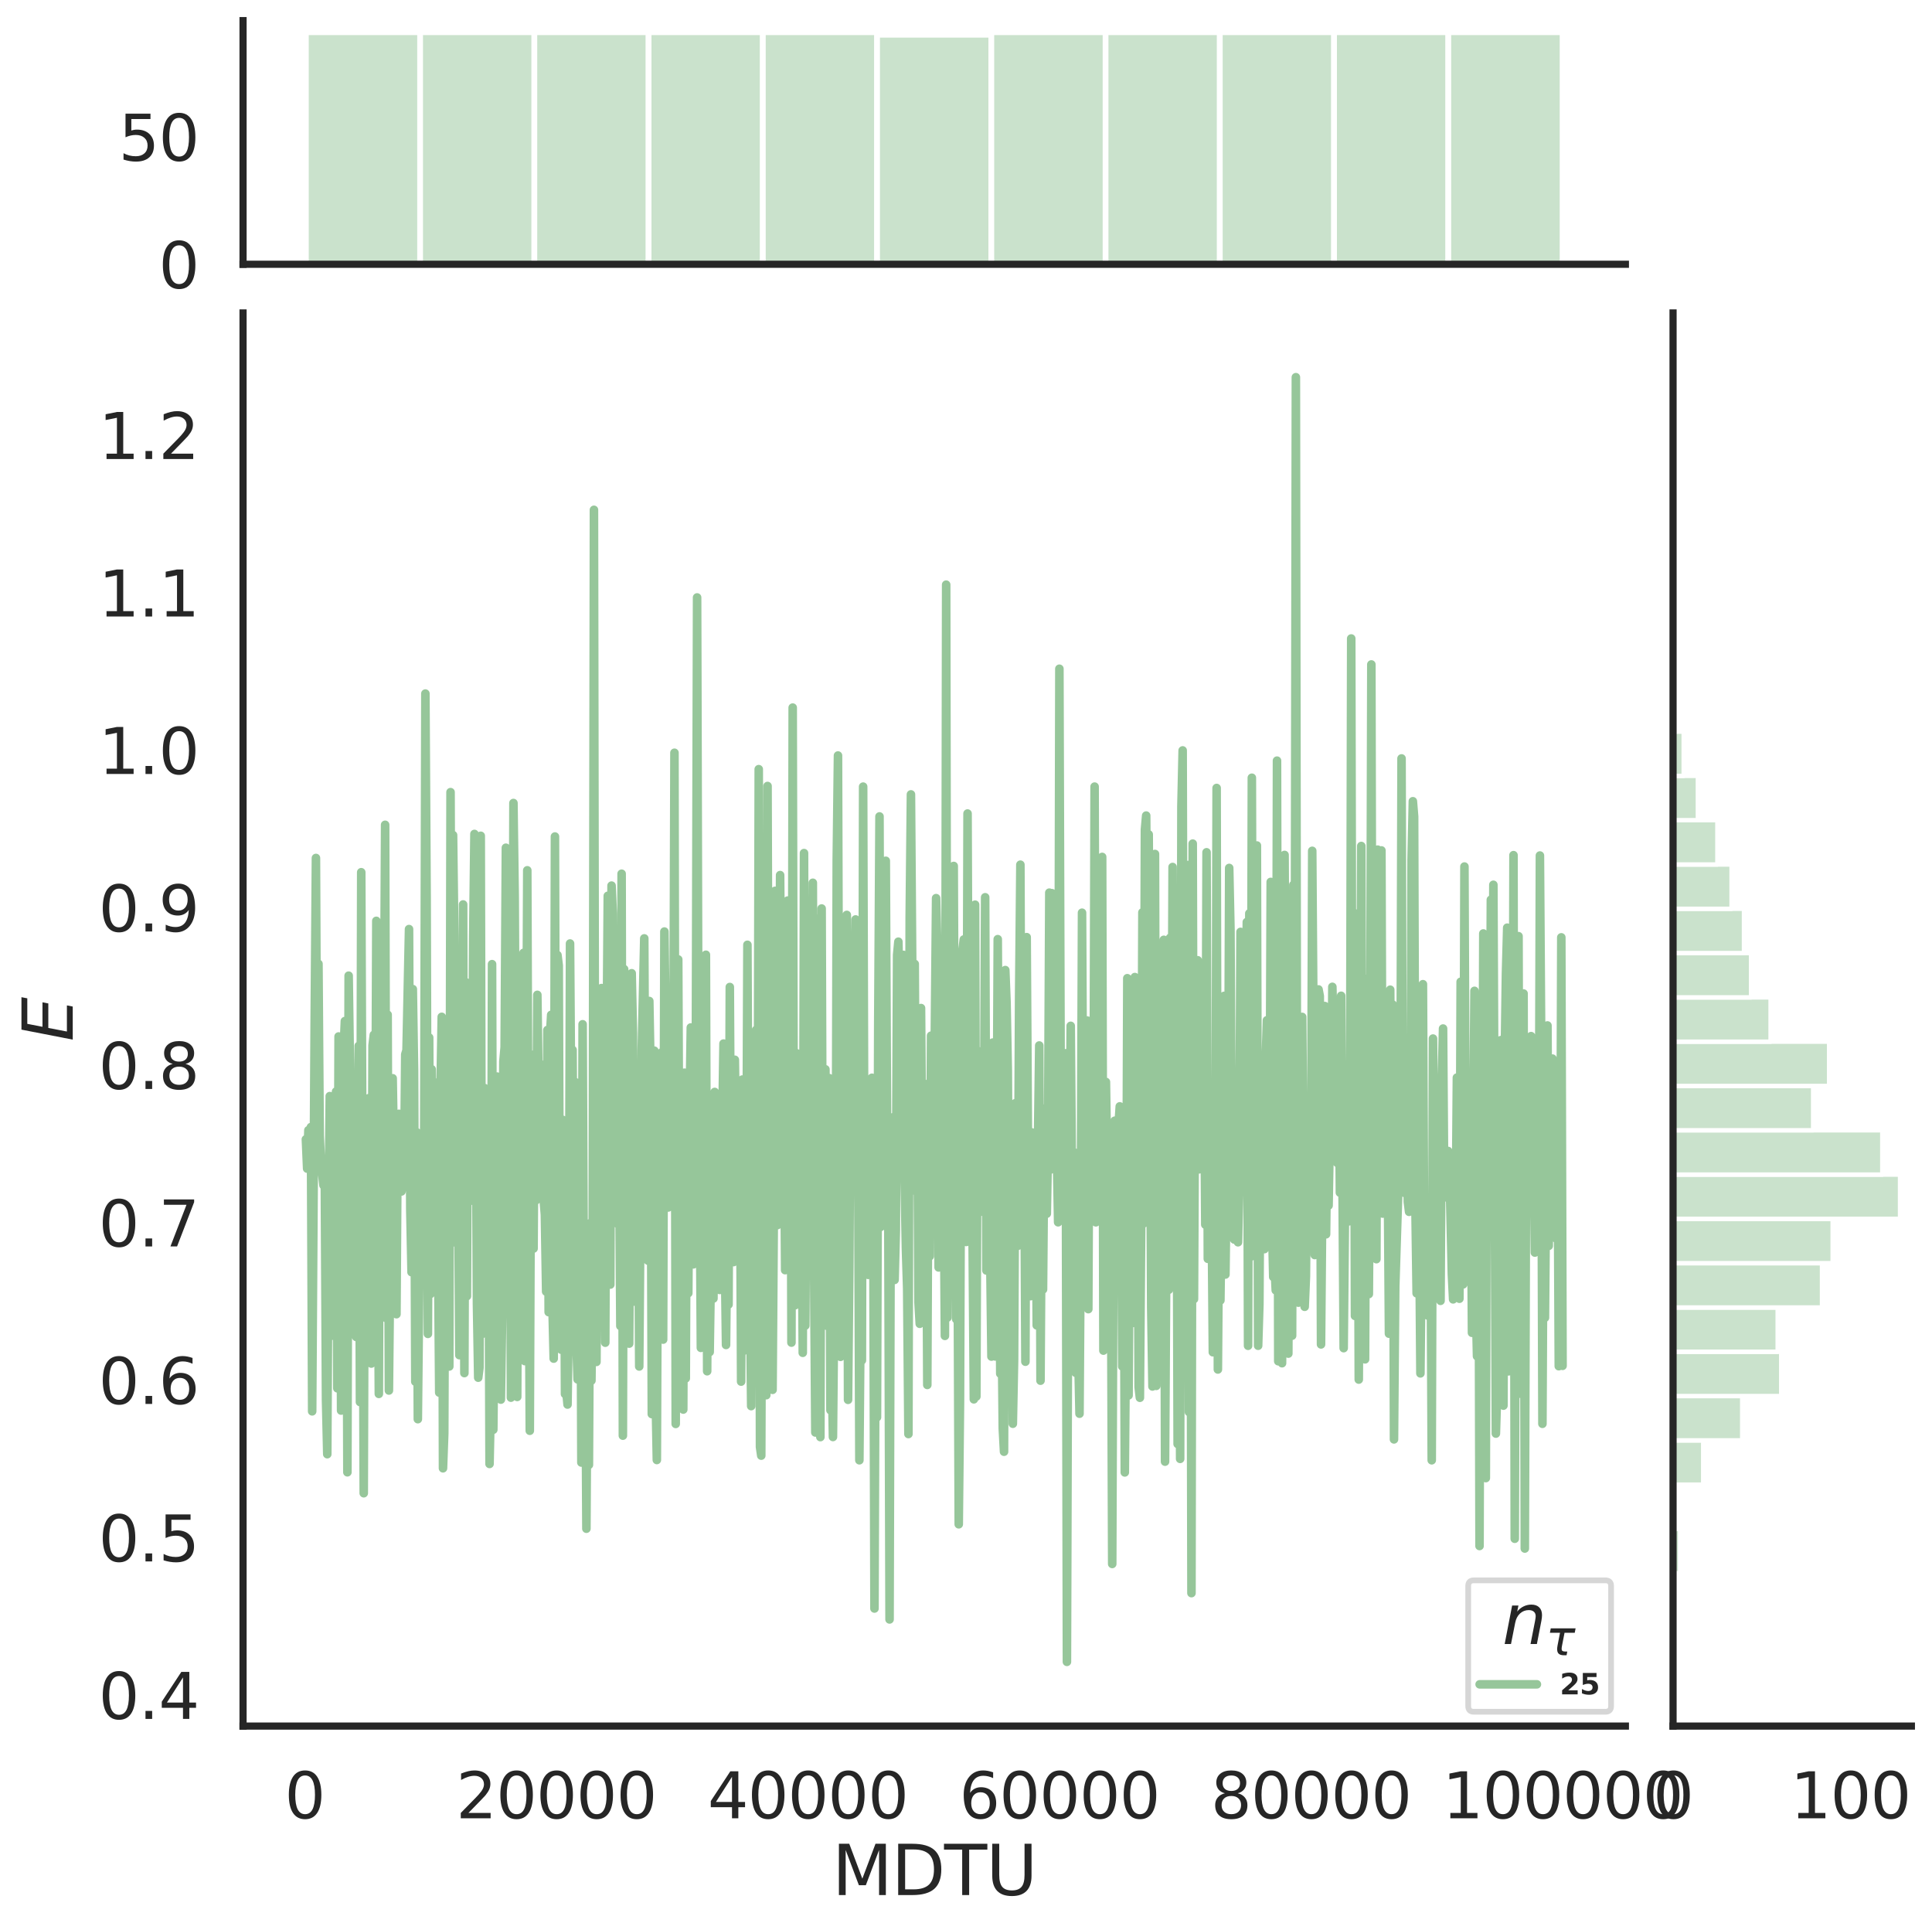 <?xml version="1.0" encoding="utf-8" standalone="no"?>
<!DOCTYPE svg PUBLIC "-//W3C//DTD SVG 1.1//EN"
  "http://www.w3.org/Graphics/SVG/1.1/DTD/svg11.dtd">
<svg height="674.159pt" version="1.1" viewBox="0 0 674.984 674.159" width="674.984pt" xmlns="http://www.w3.org/2000/svg" xmlns:xlink="http://www.w3.org/1999/xlink">
 <defs>
  <style type="text/css">*{stroke-linecap:butt;stroke-linejoin:round;}</style>
 </defs>
 <g id="figure_1">
  <g id="patch_1">
   <path d="M 0 674.159 
L 674.984 674.159 
L 674.984 0 
L 0 0 
z
" style="fill:#ffffff;"/>
  </g>
  <g id="axes_1">
   <g id="patch_2">
    <path d="M 84.914 602.94 
L 567.864 602.94 
L 567.864 109.327 
L 84.914 109.327 
z
" style="fill:none;"/>
   </g>
   <g id="matplotlib.axis_1">
    <g id="xtick_1">
     <g id="text_1">
      <!-- 0 -->
      <g style="fill:#262626;" transform="translate(99.428 635.157)scale(0.22 -0.22)">
       <defs>
        <path d="M 2034 4250 
Q 1547 4250 1301 3770 
Q 1056 3291 1056 2328 
Q 1056 1369 1301 889 
Q 1547 409 2034 409 
Q 2525 409 2770 889 
Q 3016 1369 3016 2328 
Q 3016 3291 2770 3770 
Q 2525 4250 2034 4250 
z
M 2034 4750 
Q 2819 4750 3233 4129 
Q 3647 3509 3647 2328 
Q 3647 1150 3233 529 
Q 2819 -91 2034 -91 
Q 1250 -91 836 529 
Q 422 1150 422 2328 
Q 422 3509 836 4129 
Q 1250 4750 2034 4750 
z
" id="DejaVuSans-30" transform="scale(0.016)"/>
       </defs>
       <use xlink:href="#DejaVuSans-30"/>
      </g>
     </g>
    </g>
    <g id="xtick_2">
     <g id="text_2">
      <!-- 20000 -->
      <g style="fill:#262626;" transform="translate(159.33 635.157)scale(0.22 -0.22)">
       <defs>
        <path d="M 1228 531 
L 3431 531 
L 3431 0 
L 469 0 
L 469 531 
Q 828 903 1448 1529 
Q 2069 2156 2228 2338 
Q 2531 2678 2651 2914 
Q 2772 3150 2772 3378 
Q 2772 3750 2511 3984 
Q 2250 4219 1831 4219 
Q 1534 4219 1204 4116 
Q 875 4013 500 3803 
L 500 4441 
Q 881 4594 1212 4672 
Q 1544 4750 1819 4750 
Q 2544 4750 2975 4387 
Q 3406 4025 3406 3419 
Q 3406 3131 3298 2873 
Q 3191 2616 2906 2266 
Q 2828 2175 2409 1742 
Q 1991 1309 1228 531 
z
" id="DejaVuSans-32" transform="scale(0.016)"/>
       </defs>
       <use xlink:href="#DejaVuSans-32"/>
       <use x="63.623" xlink:href="#DejaVuSans-30"/>
       <use x="127.246" xlink:href="#DejaVuSans-30"/>
       <use x="190.869" xlink:href="#DejaVuSans-30"/>
       <use x="254.492" xlink:href="#DejaVuSans-30"/>
      </g>
     </g>
    </g>
    <g id="xtick_3">
     <g id="text_3">
      <!-- 40000 -->
      <g style="fill:#262626;" transform="translate(247.227 635.157)scale(0.22 -0.22)">
       <defs>
        <path d="M 2419 4116 
L 825 1625 
L 2419 1625 
L 2419 4116 
z
M 2253 4666 
L 3047 4666 
L 3047 1625 
L 3713 1625 
L 3713 1100 
L 3047 1100 
L 3047 0 
L 2419 0 
L 2419 1100 
L 313 1100 
L 313 1709 
L 2253 4666 
z
" id="DejaVuSans-34" transform="scale(0.016)"/>
       </defs>
       <use xlink:href="#DejaVuSans-34"/>
       <use x="63.623" xlink:href="#DejaVuSans-30"/>
       <use x="127.246" xlink:href="#DejaVuSans-30"/>
       <use x="190.869" xlink:href="#DejaVuSans-30"/>
       <use x="254.492" xlink:href="#DejaVuSans-30"/>
      </g>
     </g>
    </g>
    <g id="xtick_4">
     <g id="text_4">
      <!-- 60000 -->
      <g style="fill:#262626;" transform="translate(335.124 635.157)scale(0.22 -0.22)">
       <defs>
        <path d="M 2113 2584 
Q 1688 2584 1439 2293 
Q 1191 2003 1191 1497 
Q 1191 994 1439 701 
Q 1688 409 2113 409 
Q 2538 409 2786 701 
Q 3034 994 3034 1497 
Q 3034 2003 2786 2293 
Q 2538 2584 2113 2584 
z
M 3366 4563 
L 3366 3988 
Q 3128 4100 2886 4159 
Q 2644 4219 2406 4219 
Q 1781 4219 1451 3797 
Q 1122 3375 1075 2522 
Q 1259 2794 1537 2939 
Q 1816 3084 2150 3084 
Q 2853 3084 3261 2657 
Q 3669 2231 3669 1497 
Q 3669 778 3244 343 
Q 2819 -91 2113 -91 
Q 1303 -91 875 529 
Q 447 1150 447 2328 
Q 447 3434 972 4092 
Q 1497 4750 2381 4750 
Q 2619 4750 2861 4703 
Q 3103 4656 3366 4563 
z
" id="DejaVuSans-36" transform="scale(0.016)"/>
       </defs>
       <use xlink:href="#DejaVuSans-36"/>
       <use x="63.623" xlink:href="#DejaVuSans-30"/>
       <use x="127.246" xlink:href="#DejaVuSans-30"/>
       <use x="190.869" xlink:href="#DejaVuSans-30"/>
       <use x="254.492" xlink:href="#DejaVuSans-30"/>
      </g>
     </g>
    </g>
    <g id="xtick_5">
     <g id="text_5">
      <!-- 80000 -->
      <g style="fill:#262626;" transform="translate(423.021 635.157)scale(0.22 -0.22)">
       <defs>
        <path d="M 2034 2216 
Q 1584 2216 1326 1975 
Q 1069 1734 1069 1313 
Q 1069 891 1326 650 
Q 1584 409 2034 409 
Q 2484 409 2743 651 
Q 3003 894 3003 1313 
Q 3003 1734 2745 1975 
Q 2488 2216 2034 2216 
z
M 1403 2484 
Q 997 2584 770 2862 
Q 544 3141 544 3541 
Q 544 4100 942 4425 
Q 1341 4750 2034 4750 
Q 2731 4750 3128 4425 
Q 3525 4100 3525 3541 
Q 3525 3141 3298 2862 
Q 3072 2584 2669 2484 
Q 3125 2378 3379 2068 
Q 3634 1759 3634 1313 
Q 3634 634 3220 271 
Q 2806 -91 2034 -91 
Q 1263 -91 848 271 
Q 434 634 434 1313 
Q 434 1759 690 2068 
Q 947 2378 1403 2484 
z
M 1172 3481 
Q 1172 3119 1398 2916 
Q 1625 2713 2034 2713 
Q 2441 2713 2670 2916 
Q 2900 3119 2900 3481 
Q 2900 3844 2670 4047 
Q 2441 4250 2034 4250 
Q 1625 4250 1398 4047 
Q 1172 3844 1172 3481 
z
" id="DejaVuSans-38" transform="scale(0.016)"/>
       </defs>
       <use xlink:href="#DejaVuSans-38"/>
       <use x="63.623" xlink:href="#DejaVuSans-30"/>
       <use x="127.246" xlink:href="#DejaVuSans-30"/>
       <use x="190.869" xlink:href="#DejaVuSans-30"/>
       <use x="254.492" xlink:href="#DejaVuSans-30"/>
      </g>
     </g>
    </g>
    <g id="xtick_6">
     <g id="text_6">
      <!-- 100000 -->
      <g style="fill:#262626;" transform="translate(503.919 635.157)scale(0.22 -0.22)">
       <defs>
        <path d="M 794 531 
L 1825 531 
L 1825 4091 
L 703 3866 
L 703 4441 
L 1819 4666 
L 2450 4666 
L 2450 531 
L 3481 531 
L 3481 0 
L 794 0 
L 794 531 
z
" id="DejaVuSans-31" transform="scale(0.016)"/>
       </defs>
       <use xlink:href="#DejaVuSans-31"/>
       <use x="63.623" xlink:href="#DejaVuSans-30"/>
       <use x="127.246" xlink:href="#DejaVuSans-30"/>
       <use x="190.869" xlink:href="#DejaVuSans-30"/>
       <use x="254.492" xlink:href="#DejaVuSans-30"/>
       <use x="318.115" xlink:href="#DejaVuSans-30"/>
      </g>
     </g>
    </g>
    <g id="text_7">
     <!-- MDTU -->
     <g style="fill:#262626;" transform="translate(290.683 661.968)scale(0.24 -0.24)">
      <defs>
       <path d="M 628 4666 
L 1569 4666 
L 2759 1491 
L 3956 4666 
L 4897 4666 
L 4897 0 
L 4281 0 
L 4281 4097 
L 3078 897 
L 2444 897 
L 1241 4097 
L 1241 0 
L 628 0 
L 628 4666 
z
" id="DejaVuSans-4d" transform="scale(0.016)"/>
       <path d="M 1259 4147 
L 1259 519 
L 2022 519 
Q 2988 519 3436 956 
Q 3884 1394 3884 2338 
Q 3884 3275 3436 3711 
Q 2988 4147 2022 4147 
L 1259 4147 
z
M 628 4666 
L 1925 4666 
Q 3281 4666 3915 4102 
Q 4550 3538 4550 2338 
Q 4550 1131 3912 565 
Q 3275 0 1925 0 
L 628 0 
L 628 4666 
z
" id="DejaVuSans-44" transform="scale(0.016)"/>
       <path d="M -19 4666 
L 3928 4666 
L 3928 4134 
L 2272 4134 
L 2272 0 
L 1638 0 
L 1638 4134 
L -19 4134 
L -19 4666 
z
" id="DejaVuSans-54" transform="scale(0.016)"/>
       <path d="M 556 4666 
L 1191 4666 
L 1191 1831 
Q 1191 1081 1462 751 
Q 1734 422 2344 422 
Q 2950 422 3222 751 
Q 3494 1081 3494 1831 
L 3494 4666 
L 4128 4666 
L 4128 1753 
Q 4128 841 3676 375 
Q 3225 -91 2344 -91 
Q 1459 -91 1007 375 
Q 556 841 556 1753 
L 556 4666 
z
" id="DejaVuSans-55" transform="scale(0.016)"/>
      </defs>
      <use xlink:href="#DejaVuSans-4d"/>
      <use x="86.279" xlink:href="#DejaVuSans-44"/>
      <use x="163.281" xlink:href="#DejaVuSans-54"/>
      <use x="224.365" xlink:href="#DejaVuSans-55"/>
     </g>
    </g>
   </g>
   <g id="matplotlib.axis_2">
    <g id="ytick_1">
     <g id="text_8">
      <!-- 0.4 -->
      <g style="fill:#262626;" transform="translate(34.428 600.438)scale(0.22 -0.22)">
       <defs>
        <path d="M 684 794 
L 1344 794 
L 1344 0 
L 684 0 
L 684 794 
z
" id="DejaVuSans-2e" transform="scale(0.016)"/>
       </defs>
       <use xlink:href="#DejaVuSans-30"/>
       <use x="63.623" xlink:href="#DejaVuSans-2e"/>
       <use x="95.41" xlink:href="#DejaVuSans-34"/>
      </g>
     </g>
    </g>
    <g id="ytick_2">
     <g id="text_9">
      <!-- 0.5 -->
      <g style="fill:#262626;" transform="translate(34.428 545.425)scale(0.22 -0.22)">
       <defs>
        <path d="M 691 4666 
L 3169 4666 
L 3169 4134 
L 1269 4134 
L 1269 2991 
Q 1406 3038 1543 3061 
Q 1681 3084 1819 3084 
Q 2600 3084 3056 2656 
Q 3513 2228 3513 1497 
Q 3513 744 3044 326 
Q 2575 -91 1722 -91 
Q 1428 -91 1123 -41 
Q 819 9 494 109 
L 494 744 
Q 775 591 1075 516 
Q 1375 441 1709 441 
Q 2250 441 2565 725 
Q 2881 1009 2881 1497 
Q 2881 1984 2565 2268 
Q 2250 2553 1709 2553 
Q 1456 2553 1204 2497 
Q 953 2441 691 2322 
L 691 4666 
z
" id="DejaVuSans-35" transform="scale(0.016)"/>
       </defs>
       <use xlink:href="#DejaVuSans-30"/>
       <use x="63.623" xlink:href="#DejaVuSans-2e"/>
       <use x="95.41" xlink:href="#DejaVuSans-35"/>
      </g>
     </g>
    </g>
    <g id="ytick_3">
     <g id="text_10">
      <!-- 0.6 -->
      <g style="fill:#262626;" transform="translate(34.428 490.412)scale(0.22 -0.22)">
       <use xlink:href="#DejaVuSans-30"/>
       <use x="63.623" xlink:href="#DejaVuSans-2e"/>
       <use x="95.41" xlink:href="#DejaVuSans-36"/>
      </g>
     </g>
    </g>
    <g id="ytick_4">
     <g id="text_11">
      <!-- 0.7 -->
      <g style="fill:#262626;" transform="translate(34.428 435.4)scale(0.22 -0.22)">
       <defs>
        <path d="M 525 4666 
L 3525 4666 
L 3525 4397 
L 1831 0 
L 1172 0 
L 2766 4134 
L 525 4134 
L 525 4666 
z
" id="DejaVuSans-37" transform="scale(0.016)"/>
       </defs>
       <use xlink:href="#DejaVuSans-30"/>
       <use x="63.623" xlink:href="#DejaVuSans-2e"/>
       <use x="95.41" xlink:href="#DejaVuSans-37"/>
      </g>
     </g>
    </g>
    <g id="ytick_5">
     <g id="text_12">
      <!-- 0.8 -->
      <g style="fill:#262626;" transform="translate(34.428 380.387)scale(0.22 -0.22)">
       <use xlink:href="#DejaVuSans-30"/>
       <use x="63.623" xlink:href="#DejaVuSans-2e"/>
       <use x="95.41" xlink:href="#DejaVuSans-38"/>
      </g>
     </g>
    </g>
    <g id="ytick_6">
     <g id="text_13">
      <!-- 0.9 -->
      <g style="fill:#262626;" transform="translate(34.428 325.374)scale(0.22 -0.22)">
       <defs>
        <path d="M 703 97 
L 703 672 
Q 941 559 1184 500 
Q 1428 441 1663 441 
Q 2288 441 2617 861 
Q 2947 1281 2994 2138 
Q 2813 1869 2534 1725 
Q 2256 1581 1919 1581 
Q 1219 1581 811 2004 
Q 403 2428 403 3163 
Q 403 3881 828 4315 
Q 1253 4750 1959 4750 
Q 2769 4750 3195 4129 
Q 3622 3509 3622 2328 
Q 3622 1225 3098 567 
Q 2575 -91 1691 -91 
Q 1453 -91 1209 -44 
Q 966 3 703 97 
z
M 1959 2075 
Q 2384 2075 2632 2365 
Q 2881 2656 2881 3163 
Q 2881 3666 2632 3958 
Q 2384 4250 1959 4250 
Q 1534 4250 1286 3958 
Q 1038 3666 1038 3163 
Q 1038 2656 1286 2365 
Q 1534 2075 1959 2075 
z
" id="DejaVuSans-39" transform="scale(0.016)"/>
       </defs>
       <use xlink:href="#DejaVuSans-30"/>
       <use x="63.623" xlink:href="#DejaVuSans-2e"/>
       <use x="95.41" xlink:href="#DejaVuSans-39"/>
      </g>
     </g>
    </g>
    <g id="ytick_7">
     <g id="text_14">
      <!-- 1.0 -->
      <g style="fill:#262626;" transform="translate(34.428 270.362)scale(0.22 -0.22)">
       <use xlink:href="#DejaVuSans-31"/>
       <use x="63.623" xlink:href="#DejaVuSans-2e"/>
       <use x="95.41" xlink:href="#DejaVuSans-30"/>
      </g>
     </g>
    </g>
    <g id="ytick_8">
     <g id="text_15">
      <!-- 1.1 -->
      <g style="fill:#262626;" transform="translate(34.428 215.349)scale(0.22 -0.22)">
       <use xlink:href="#DejaVuSans-31"/>
       <use x="63.623" xlink:href="#DejaVuSans-2e"/>
       <use x="95.41" xlink:href="#DejaVuSans-31"/>
      </g>
     </g>
    </g>
    <g id="ytick_9">
     <g id="text_16">
      <!-- 1.2 -->
      <g style="fill:#262626;" transform="translate(34.428 160.336)scale(0.22 -0.22)">
       <use xlink:href="#DejaVuSans-31"/>
       <use x="63.623" xlink:href="#DejaVuSans-2e"/>
       <use x="95.41" xlink:href="#DejaVuSans-32"/>
      </g>
     </g>
    </g>
    <g id="text_17">
     <!-- $E$ -->
     <g style="fill:#262626;" transform="translate(25.436 363.813)rotate(-90)scale(0.24 -0.24)">
      <defs>
       <path d="M 1081 4666 
L 4031 4666 
L 3928 4134 
L 1606 4134 
L 1338 2753 
L 3566 2753 
L 3463 2222 
L 1234 2222 
L 909 531 
L 3284 531 
L 3181 0 
L 172 0 
L 1081 4666 
z
" id="DejaVuSans-Oblique-45" transform="scale(0.016)"/>
      </defs>
      <use transform="translate(0 0.094)" xlink:href="#DejaVuSans-Oblique-45"/>
     </g>
    </g>
   </g>
   <g id="line2d_1">
    <path clip-path="url(#pa7a00c7e9a)" d="M 106.867 397.969 
L 107.306 408.209 
L 107.746 394.791 
L 108.185 396.365 
L 108.625 393.699 
L 109.064 492.998 
L 109.943 356.465 
L 110.382 299.703 
L 110.822 397.242 
L 111.261 336.67 
L 111.701 396.674 
L 112.14 406.484 
L 113.019 414.044 
L 113.459 407.506 
L 113.898 488.948 
L 114.338 507.963 
L 114.777 426.4 
L 115.217 382.886 
L 115.656 446.955 
L 116.096 397.1 
L 116.535 466.598 
L 116.975 388.859 
L 117.414 381.281 
L 117.854 484.946 
L 118.293 362.059 
L 118.733 396.217 
L 119.172 492.727 
L 119.612 364.843 
L 120.051 366.865 
L 120.491 356.672 
L 120.93 383.582 
L 121.37 514.283 
L 121.809 340.813 
L 122.249 371.935 
L 122.688 435.737 
L 123.128 432.233 
L 123.567 427.659 
L 124.446 467.019 
L 124.885 425.323 
L 125.325 365.34 
L 125.764 489.747 
L 126.204 304.682 
L 127.083 521.601 
L 127.522 386.554 
L 127.962 454.182 
L 128.401 425.116 
L 128.841 383.604 
L 129.28 468.286 
L 129.72 476.306 
L 130.159 365.197 
L 130.599 361.481 
L 131.038 430.717 
L 131.478 321.67 
L 131.917 418.848 
L 132.357 486.906 
L 132.796 350.135 
L 133.236 331.37 
L 133.675 456.979 
L 134.554 288.119 
L 134.994 460.487 
L 135.433 354.437 
L 135.873 485.725 
L 136.312 442.801 
L 136.752 378.337 
L 137.191 376.653 
L 137.631 403.509 
L 138.07 397.14 
L 138.51 459.064 
L 138.949 393.342 
L 139.388 389.078 
L 139.828 409.487 
L 140.267 416.188 
L 140.707 389.347 
L 141.146 414.8 
L 141.586 368.31 
L 142.025 366.91 
L 142.904 324.541 
L 143.344 422.601 
L 143.783 444.39 
L 144.223 345.51 
L 144.662 373.811 
L 145.102 482.639 
L 145.541 395.472 
L 145.981 495.734 
L 146.86 410.385 
L 147.299 430.404 
L 147.739 442.216 
L 148.178 410.969 
L 148.618 242.279 
L 149.057 314.588 
L 149.497 465.941 
L 149.936 362.411 
L 150.376 452.021 
L 150.815 373.496 
L 151.255 432.437 
L 151.694 378.015 
L 152.134 392.039 
L 152.573 424.203 
L 153.012 433.675 
L 153.452 486.452 
L 153.891 381.154 
L 154.331 355.195 
L 154.77 512.891 
L 155.21 500.685 
L 155.649 389.95 
L 156.089 408.11 
L 156.528 471.23 
L 156.968 477.33 
L 157.407 276.708 
L 157.847 399.662 
L 158.286 291.713 
L 158.726 326.933 
L 159.165 413.199 
L 159.605 434.303 
L 160.044 408.107 
L 160.484 473.369 
L 161.363 421.732 
L 161.802 315.939 
L 162.242 479.634 
L 162.681 343.06 
L 163.121 452.78 
L 163.56 352.575 
L 164 378.697 
L 164.439 419.456 
L 164.879 417.341 
L 165.318 327.289 
L 165.758 291.313 
L 166.637 455.415 
L 167.076 481.24 
L 167.515 477.759 
L 167.955 291.956 
L 168.394 466.028 
L 169.273 380.057 
L 169.713 451.401 
L 170.152 434.766 
L 170.592 396.299 
L 171.031 511.372 
L 171.471 490.018 
L 171.91 336.794 
L 172.35 499.417 
L 172.789 456.324 
L 173.229 399.953 
L 173.668 376.062 
L 174.108 386.065 
L 174.547 473.081 
L 174.987 488.9 
L 175.426 460.24 
L 175.866 370.797 
L 176.305 365.873 
L 176.745 296.125 
L 177.184 305.426 
L 177.624 323.72 
L 178.063 325.911 
L 178.503 488.216 
L 178.942 413.202 
L 179.382 280.507 
L 179.821 313.169 
L 180.7 487.961 
L 181.139 369.053 
L 181.579 429.575 
L 182.018 421.656 
L 182.458 393.393 
L 182.897 332.852 
L 183.337 475.44 
L 183.776 399.797 
L 184.216 304.007 
L 184.655 423.724 
L 185.095 499.78 
L 185.534 388.437 
L 185.974 379.91 
L 186.413 436.139 
L 186.853 368.224 
L 187.292 419.271 
L 187.732 347.515 
L 188.171 378.995 
L 188.611 371.572 
L 189.05 373.337 
L 189.49 388.051 
L 189.929 418.954 
L 190.369 424.259 
L 190.808 451.179 
L 191.248 359.795 
L 191.687 458.343 
L 192.127 362.092 
L 192.566 354.497 
L 193.006 456.348 
L 193.445 474.582 
L 193.885 292.21 
L 194.324 462.084 
L 194.764 333.618 
L 195.203 337.267 
L 195.642 450.912 
L 196.082 471.47 
L 196.521 391.143 
L 196.961 393.929 
L 197.4 486.955 
L 197.84 485.851 
L 198.279 490.623 
L 198.719 459.708 
L 199.158 329.58 
L 199.598 393.199 
L 200.037 366.746 
L 200.477 444.817 
L 200.916 377.922 
L 201.356 468.056 
L 201.795 481.836 
L 202.235 453.103 
L 202.674 397.536 
L 203.114 510.879 
L 203.553 357.79 
L 203.993 453.408 
L 204.432 457.38 
L 204.872 533.996 
L 205.311 460.797 
L 205.751 511.7 
L 206.19 427.265 
L 206.63 482.267 
L 207.069 442.923 
L 207.509 178.091 
L 207.948 447.858 
L 208.388 475.728 
L 208.827 361.942 
L 209.266 379.582 
L 209.706 462.844 
L 210.145 345.149 
L 210.585 427.38 
L 211.024 409.398 
L 211.464 469.017 
L 211.903 370.94 
L 212.343 312.926 
L 212.782 443.979 
L 213.222 448.72 
L 213.661 309.357 
L 214.101 319.138 
L 214.54 389.905 
L 214.98 406.662 
L 215.419 394.515 
L 215.859 427.565 
L 216.298 401.896 
L 216.738 463.185 
L 217.177 305.209 
L 217.617 501.493 
L 218.056 338.532 
L 218.496 440.44 
L 218.935 415.352 
L 219.814 469.344 
L 220.693 339.968 
L 221.133 360.955 
L 221.572 454.658 
L 222.012 395.862 
L 222.451 413.414 
L 222.891 405.083 
L 223.33 477.334 
L 224.209 366.685 
L 225.088 327.79 
L 225.527 415.964 
L 225.967 370.976 
L 226.406 440.374 
L 226.846 349.659 
L 227.285 374.027 
L 227.725 493.958 
L 228.164 475.234 
L 228.604 367.016 
L 229.043 486.798 
L 229.483 509.993 
L 229.922 397.532 
L 230.362 425.9 
L 230.801 462.579 
L 231.241 367.544 
L 231.68 467.937 
L 232.12 325.402 
L 232.559 358.139 
L 232.999 402.81 
L 233.438 421.793 
L 233.878 354.967 
L 234.317 411.312 
L 234.757 397.071 
L 235.196 396.391 
L 235.636 262.951 
L 236.075 497.395 
L 236.515 348.269 
L 236.954 335.146 
L 237.393 433.958 
L 237.833 429.672 
L 238.272 382.335 
L 238.712 492.372 
L 239.151 374.71 
L 239.591 481.483 
L 240.03 375.719 
L 240.47 451.725 
L 240.909 387.807 
L 241.349 358.914 
L 241.788 359.249 
L 242.228 441.661 
L 242.667 431.523 
L 243.107 370.171 
L 243.546 208.696 
L 243.986 365.015 
L 244.425 404.835 
L 244.865 470.825 
L 245.304 360.844 
L 245.744 468.076 
L 246.183 382.221 
L 246.623 333.508 
L 247.062 478.988 
L 247.502 398.514 
L 247.941 472.281 
L 248.381 443.216 
L 248.82 429.35 
L 249.26 453.592 
L 249.699 381.433 
L 250.139 420.124 
L 250.578 440.279 
L 251.018 427.839 
L 251.457 450.587 
L 252.775 364.534 
L 253.215 436.684 
L 253.654 469.812 
L 254.094 427.939 
L 254.533 455.691 
L 254.973 344.776 
L 255.412 422.769 
L 255.852 381.886 
L 256.291 440.856 
L 256.731 370.196 
L 257.17 400.014 
L 257.61 410.43 
L 258.049 396.223 
L 258.489 391.288 
L 258.928 482.611 
L 259.368 377.101 
L 259.807 471.875 
L 260.247 403.341 
L 260.686 437.846 
L 261.126 330.032 
L 261.565 432.995 
L 262.005 450.593 
L 262.444 491.17 
L 262.884 408.27 
L 263.323 397.538 
L 263.763 408.87 
L 264.202 359.729 
L 264.642 448.667 
L 265.081 268.683 
L 265.52 505.433 
L 265.96 508.472 
L 266.399 383.16 
L 266.839 424.42 
L 267.278 443.576 
L 267.718 487.353 
L 268.157 274.562 
L 268.597 410.437 
L 269.036 367.424 
L 269.476 401.694 
L 269.915 485.479 
L 270.355 423.489 
L 270.794 311.187 
L 271.234 386.543 
L 271.673 427.92 
L 272.113 381.728 
L 272.552 305.683 
L 272.992 366.138 
L 273.431 367.96 
L 273.871 383.871 
L 274.31 443.68 
L 274.75 354.328 
L 275.189 314.584 
L 275.629 416.801 
L 276.068 316.311 
L 276.508 468.99 
L 276.947 247.176 
L 277.387 434.198 
L 277.826 455.923 
L 278.266 367.885 
L 278.705 393.436 
L 279.145 403.673 
L 279.584 375.471 
L 280.023 406.139 
L 280.463 472.552 
L 280.902 297.996 
L 281.342 463.059 
L 281.781 399.15 
L 282.221 371.281 
L 282.66 418.349 
L 283.1 379.92 
L 283.539 373.909 
L 283.979 308.366 
L 284.418 442.163 
L 284.858 500.38 
L 285.297 438.285 
L 285.737 488.535 
L 286.176 320.772 
L 286.616 501.997 
L 287.055 317.356 
L 287.495 442.823 
L 287.934 460.286 
L 288.374 373.524 
L 288.813 463.089 
L 289.253 457.595 
L 289.692 376.595 
L 290.132 492.604 
L 290.571 477.246 
L 291.011 501.955 
L 291.45 455.61 
L 291.89 469.456 
L 292.329 300.595 
L 292.769 263.912 
L 293.208 404.025 
L 293.647 473.96 
L 294.087 464.216 
L 294.526 444.497 
L 294.966 376.025 
L 295.405 403.647 
L 295.845 319.592 
L 296.284 488.974 
L 296.724 442.41 
L 297.163 367.195 
L 297.603 394.488 
L 298.042 347.809 
L 298.482 352.802 
L 298.921 321.175 
L 299.361 333.217 
L 299.8 400.471 
L 300.24 510.084 
L 300.679 458.026 
L 301.119 475.209 
L 301.558 274.782 
L 301.998 418.139 
L 302.437 434.53 
L 302.877 388.516 
L 303.316 445.326 
L 304.195 407.221 
L 304.635 376.484 
L 305.074 415.839 
L 305.514 561.871 
L 305.953 438.686 
L 306.393 495.089 
L 306.832 357.495 
L 307.272 285.193 
L 307.711 428.56 
L 308.15 427.82 
L 308.59 416.69 
L 309.029 399.72 
L 309.469 300.689 
L 309.908 394.673 
L 310.348 424.517 
L 310.787 565.689 
L 311.227 409.126 
L 311.666 436.278 
L 312.106 390.241 
L 312.545 447.094 
L 312.985 429.807 
L 313.424 333.587 
L 313.864 328.944 
L 314.303 351.476 
L 314.743 356.567 
L 315.182 383.983 
L 315.622 333.562 
L 316.061 412.884 
L 316.501 436.019 
L 316.94 450.096 
L 317.38 500.929 
L 317.819 320.337 
L 318.259 277.494 
L 318.698 336.918 
L 319.138 412.591 
L 319.577 336.717 
L 320.017 416.121 
L 320.456 379.538 
L 320.896 454.957 
L 321.335 462.418 
L 321.775 352.128 
L 322.214 408.433 
L 322.653 387.361 
L 323.093 403.651 
L 323.532 395.253 
L 323.972 483.773 
L 324.411 378.442 
L 324.851 438.801 
L 325.29 361.782 
L 325.73 380.832 
L 326.169 407.208 
L 327.048 313.736 
L 327.488 332.135 
L 327.927 442.73 
L 328.367 414.844 
L 328.806 354.318 
L 329.246 425.102 
L 329.685 410.06 
L 330.125 466.642 
L 330.564 204.232 
L 331.004 460.259 
L 331.443 314.06 
L 331.883 343.439 
L 332.322 310.526 
L 332.762 376.728 
L 333.201 302.492 
L 333.641 404.014 
L 334.08 460.821 
L 334.52 424.874 
L 334.959 532.453 
L 335.399 489.422 
L 335.838 366.66 
L 336.277 331.833 
L 336.717 328.174 
L 337.156 418.777 
L 337.596 433.829 
L 338.035 284.179 
L 338.475 395.608 
L 338.914 418.939 
L 339.354 351.699 
L 339.793 432.545 
L 340.233 488.799 
L 340.672 316.016 
L 341.112 487.828 
L 341.551 367.055 
L 341.991 422.138 
L 342.43 404.007 
L 342.87 423.238 
L 343.749 403.183 
L 344.188 313.429 
L 344.628 443.801 
L 345.507 402.711 
L 346.386 473.867 
L 346.825 364.187 
L 347.265 458.126 
L 347.704 473.818 
L 348.144 420.233 
L 348.583 328.065 
L 349.462 479.848 
L 349.902 457.417 
L 350.341 499.039 
L 350.78 507.102 
L 351.22 338.861 
L 351.659 350.209 
L 352.099 373.975 
L 352.538 445.456 
L 352.978 419.188 
L 353.417 426.079 
L 353.857 497.326 
L 354.296 474.851 
L 354.736 385.353 
L 355.175 385.757 
L 355.615 435.18 
L 356.054 348.188 
L 356.494 302.047 
L 356.933 419.324 
L 357.373 397.146 
L 357.812 393.465 
L 358.252 475.659 
L 358.691 327.358 
L 359.131 398.932 
L 360.01 452.769 
L 360.449 395.56 
L 360.889 452.474 
L 361.768 400.149 
L 362.207 462.97 
L 362.647 398.479 
L 363.086 365.203 
L 363.526 482.289 
L 363.965 413.267 
L 364.404 450.43 
L 364.844 398.261 
L 365.283 387.162 
L 365.723 423.956 
L 366.162 398.522 
L 366.602 311.816 
L 367.041 408.544 
L 367.481 311.994 
L 367.92 392.645 
L 368.36 406.124 
L 368.799 328.874 
L 369.239 403.232 
L 369.678 426.954 
L 370.118 233.602 
L 370.557 374.043 
L 370.997 375.298 
L 371.436 407.619 
L 371.876 371.164 
L 372.315 367.928 
L 372.755 580.503 
L 373.194 437.126 
L 373.634 416.998 
L 374.073 358.342 
L 374.513 412.605 
L 374.952 417.234 
L 375.392 402.594 
L 375.831 479.547 
L 376.271 464.668 
L 376.71 473.09 
L 377.15 493.825 
L 377.589 429.192 
L 378.029 318.826 
L 378.468 408.454 
L 378.907 373.337 
L 379.347 412.555 
L 379.786 356.475 
L 380.226 457.301 
L 380.665 356.653 
L 381.105 416.485 
L 381.544 411.218 
L 381.984 420.884 
L 382.423 274.778 
L 382.863 426.963 
L 383.302 364.3 
L 383.742 357.264 
L 384.181 323.156 
L 384.621 308.302 
L 385.06 299.338 
L 385.5 471.783 
L 386.379 377.928 
L 386.818 406.844 
L 387.258 427.444 
L 387.697 425.703 
L 388.137 437.783 
L 388.576 546.308 
L 389.016 427.688 
L 389.455 391.479 
L 389.895 397.725 
L 390.334 419.857 
L 390.774 393.061 
L 391.213 386.472 
L 391.653 411.52 
L 392.092 477.321 
L 392.531 392.67 
L 392.971 514.334 
L 393.41 461.986 
L 393.85 341.705 
L 394.289 487.438 
L 394.729 417.739 
L 395.168 425.929 
L 395.608 430.331 
L 396.047 462.103 
L 396.487 341.3 
L 396.926 424.012 
L 397.366 381.499 
L 397.805 484.495 
L 398.245 488.254 
L 398.684 429.027 
L 399.124 318.716 
L 399.563 427.346 
L 400.003 289.795 
L 400.442 284.892 
L 400.882 343.167 
L 401.321 291.468 
L 402.2 456.625 
L 402.64 484.309 
L 403.079 435.642 
L 403.519 298.312 
L 403.958 484.105 
L 404.398 376.504 
L 404.837 416.704 
L 405.277 479.805 
L 405.716 414.489 
L 406.156 433.19 
L 406.595 328.295 
L 407.034 510.571 
L 407.474 437.151 
L 407.913 438.892 
L 408.353 450.54 
L 408.792 327.589 
L 409.232 405.325 
L 409.671 302.858 
L 410.111 416.802 
L 410.55 414.38 
L 410.99 357.834 
L 411.429 504.402 
L 411.869 352.944 
L 412.308 509.603 
L 412.748 281.76 
L 413.187 262.134 
L 413.627 425.501 
L 414.066 325.392 
L 414.506 409.948 
L 414.945 302.172 
L 415.385 493.235 
L 415.824 358.281 
L 416.264 556.498 
L 416.703 294.689 
L 417.143 453.795 
L 417.582 360.857 
L 418.022 379.777 
L 418.461 335.434 
L 418.901 408.467 
L 419.78 373.987 
L 420.219 393.615 
L 420.658 369.175 
L 421.098 427.791 
L 421.537 297.719 
L 421.977 439.718 
L 422.416 399.934 
L 422.856 423.17 
L 423.295 420.935 
L 423.735 472.348 
L 424.174 447.555 
L 424.614 439.927 
L 425.053 275.253 
L 425.493 478.38 
L 425.932 420.99 
L 426.372 454.248 
L 427.69 347.873 
L 428.13 445.211 
L 428.569 410.146 
L 429.009 415.182 
L 429.448 303.192 
L 429.888 324.574 
L 430.327 400.954 
L 430.767 394.415 
L 431.206 432.979 
L 431.646 423.72 
L 432.085 421.939 
L 432.525 433.933 
L 432.964 413.77 
L 433.404 325.526 
L 434.283 404.522 
L 434.722 389.29 
L 435.161 378.75 
L 435.601 322.088 
L 436.04 470.093 
L 436.48 319.054 
L 436.919 439.044 
L 437.359 271.677 
L 437.798 427.495 
L 438.238 383.725 
L 438.677 376.601 
L 439.117 295.346 
L 439.556 470.083 
L 439.996 455.513 
L 440.435 384.344 
L 440.875 414.561 
L 441.754 436.33 
L 442.193 370.67 
L 442.633 356.395 
L 443.072 416.167 
L 443.512 416.966 
L 443.951 308.071 
L 444.391 426.367 
L 444.83 446.061 
L 445.27 441.547 
L 445.709 450.726 
L 446.149 265.706 
L 446.588 475.497 
L 447.467 416.346 
L 447.907 476.184 
L 448.786 298.64 
L 449.225 376.635 
L 449.664 365.078 
L 450.104 472.834 
L 450.543 366.68 
L 450.983 452.668 
L 451.422 466.576 
L 451.862 309.103 
L 452.301 403.212 
L 452.741 131.764 
L 453.18 435.411 
L 453.62 455.035 
L 454.059 446.441 
L 454.499 368.995 
L 454.938 355.225 
L 455.817 456.478 
L 456.257 445.853 
L 456.696 393.291 
L 457.136 418.527 
L 457.575 386.359 
L 458.015 426.432 
L 458.454 297.207 
L 458.894 358.039 
L 459.333 438.397 
L 459.773 393.319 
L 460.652 345.62 
L 461.091 347.923 
L 461.531 469.624 
L 461.97 419.111 
L 462.41 411.229 
L 462.849 351.423 
L 463.288 431.154 
L 463.728 394.498 
L 464.167 421.127 
L 464.607 395.686 
L 465.046 405.776 
L 465.486 344.715 
L 466.365 382.744 
L 466.804 365.983 
L 467.244 406.267 
L 467.683 363.537 
L 468.123 416.608 
L 468.562 347.842 
L 469.441 470.923 
L 469.881 423.941 
L 470.32 405.75 
L 470.76 397.143 
L 471.199 426.643 
L 471.639 407.351 
L 472.078 223.036 
L 472.518 414.965 
L 472.957 318.818 
L 473.397 459.667 
L 473.836 431.323 
L 474.276 355.692 
L 474.715 481.901 
L 475.594 295.519 
L 476.034 410.876 
L 476.473 418.118 
L 476.913 474.835 
L 477.352 368.539 
L 477.791 341.871 
L 478.231 452.037 
L 478.67 390.311 
L 479.11 232.104 
L 479.549 419.552 
L 479.989 333.082 
L 480.428 423.176 
L 480.868 439.842 
L 481.307 296.789 
L 481.747 348.148 
L 482.186 421.688 
L 482.626 297.068 
L 483.065 423.916 
L 483.505 402.839 
L 483.944 420.751 
L 484.384 405.444 
L 484.823 404.577 
L 485.263 465.865 
L 485.702 345.722 
L 486.142 420.506 
L 486.581 350.896 
L 487.021 502.793 
L 487.46 449.267 
L 488.779 407.755 
L 489.218 410.025 
L 489.658 264.93 
L 490.097 410.409 
L 490.537 386.735 
L 490.976 416.835 
L 491.415 381.194 
L 491.855 419.786 
L 492.294 423.297 
L 492.734 420.679 
L 493.173 300.246 
L 493.613 279.884 
L 494.052 285.234 
L 494.492 420.594 
L 494.931 451.764 
L 495.371 406.334 
L 495.81 426.221 
L 496.25 479.741 
L 496.689 435.966 
L 497.129 343.794 
L 497.568 434.311 
L 498.008 427.233 
L 498.447 456.24 
L 498.887 459.57 
L 499.326 456.682 
L 499.766 423.886 
L 500.205 510.09 
L 500.645 362.784 
L 501.084 403.842 
L 501.524 407.664 
L 501.963 398.98 
L 502.842 443.732 
L 503.282 454.391 
L 503.721 377.763 
L 504.161 359.281 
L 504.6 418.313 
L 505.04 410.934 
L 505.479 417.761 
L 505.918 402.049 
L 506.358 406.521 
L 507.237 445.038 
L 507.676 453.88 
L 508.116 446.15 
L 508.555 430.724 
L 508.995 376.422 
L 509.434 403.323 
L 509.874 453.665 
L 510.313 342.953 
L 510.753 446.468 
L 511.192 448.648 
L 511.632 302.693 
L 512.071 413.577 
L 512.511 405.365 
L 512.95 430.288 
L 513.39 435.441 
L 513.829 400.166 
L 514.269 465.563 
L 514.708 396.954 
L 515.148 346.118 
L 515.587 453.6 
L 516.027 473.744 
L 516.466 378.374 
L 516.906 540.036 
L 517.345 380.831 
L 517.785 449.343 
L 518.224 326.076 
L 518.664 461.023 
L 519.103 516.311 
L 519.542 338.972 
L 519.982 332.915 
L 520.421 411.558 
L 520.861 314.293 
L 521.3 399.592 
L 521.74 309.071 
L 522.619 500.772 
L 523.058 486.435 
L 523.498 449.617 
L 523.937 489.459 
L 524.377 363.324 
L 524.816 407.588 
L 525.256 491.003 
L 525.695 370.985 
L 526.135 340.206 
L 526.574 324.052 
L 527.014 479.028 
L 527.453 405.071 
L 527.893 375.936 
L 528.332 464.379 
L 528.772 298.719 
L 529.211 537.505 
L 529.651 399.809 
L 530.09 385.337 
L 530.53 327.022 
L 530.969 486.82 
L 531.409 405.56 
L 531.848 364.718 
L 532.288 347.056 
L 532.727 540.92 
L 533.167 402.294 
L 533.606 420.392 
L 534.045 391.34 
L 534.485 412.876 
L 534.924 361.934 
L 535.364 419.279 
L 535.803 400.481 
L 536.243 437.54 
L 536.682 393.27 
L 537.122 421.958 
L 537.561 437.303 
L 538.001 298.846 
L 538.44 362.892 
L 538.88 497.349 
L 539.319 406.817 
L 539.759 460.314 
L 540.638 358.213 
L 541.077 435.207 
L 541.517 372.859 
L 541.956 425.332 
L 542.396 369.789 
L 543.275 401.983 
L 543.714 432.666 
L 544.154 388.431 
L 544.593 477.229 
L 545.033 455.265 
L 545.472 327.431 
L 545.912 477.101 
L 545.912 477.101 
" style="fill:none;stroke:#96c69a;stroke-linecap:round;stroke-width:3;"/>
   </g>
   <g id="line2d_2"/>
   <g id="patch_3">
    <path d="M 84.914 602.94 
L 84.914 109.327 
" style="fill:none;stroke:#262626;stroke-linecap:square;stroke-linejoin:miter;stroke-width:2.5;"/>
   </g>
   <g id="patch_4">
    <path d="M 84.914 602.94 
L 567.864 602.94 
" style="fill:none;stroke:#262626;stroke-linecap:square;stroke-linejoin:miter;stroke-width:2.5;"/>
   </g>
   <g id="legend_1">
    <g id="patch_5">
     <path d="M 514.948 597.94 
L 560.864 597.94 
Q 562.864 597.94 562.864 595.94 
L 562.864 554.034 
Q 562.864 552.034 560.864 552.034 
L 514.948 552.034 
Q 512.948 552.034 512.948 554.034 
L 512.948 595.94 
Q 512.948 597.94 514.948 597.94 
z
" style="fill:#ffffff;opacity:0.8;stroke:#cccccc;stroke-linejoin:miter;stroke-width:2;"/>
    </g>
    <g id="text_18">
     <!-- $n_\tau$ -->
     <g style="fill:#262626;" transform="translate(524.826 574.271)scale(0.24 -0.24)">
      <defs>
       <path d="M 3566 2113 
L 3156 0 
L 2578 0 
L 2988 2091 
Q 3016 2238 3031 2350 
Q 3047 2463 3047 2528 
Q 3047 2791 2881 2937 
Q 2716 3084 2419 3084 
Q 1956 3084 1622 2776 
Q 1288 2469 1184 1941 
L 800 0 
L 225 0 
L 903 3500 
L 1478 3500 
L 1363 2950 
Q 1603 3253 1940 3418 
Q 2278 3584 2650 3584 
Q 3113 3584 3367 3334 
Q 3622 3084 3622 2631 
Q 3622 2519 3608 2391 
Q 3594 2263 3566 2113 
z
" id="DejaVuSans-Oblique-6e" transform="scale(0.016)"/>
       <path d="M 2103 638 
Q 2188 488 2525 488 
L 2800 488 
L 2706 0 
L 2363 0 
Q 1800 0 1600 300 
Q 1403 606 1534 1269 
L 1856 2925 
L 541 2925 
L 653 3500 
L 3881 3500 
L 3769 2925 
L 2444 2925 
L 2113 1234 
Q 2025 781 2103 638 
z
" id="DejaVuSans-Oblique-3c4" transform="scale(0.016)"/>
      </defs>
      <use xlink:href="#DejaVuSans-Oblique-6e"/>
      <use transform="translate(63.379 -16.406)scale(0.7)" xlink:href="#DejaVuSans-Oblique-3c4"/>
     </g>
    </g>
    <g id="line2d_3">
     <path d="M 516.948 588.36 
L 536.948 588.36 
" style="fill:none;stroke:#96c69a;stroke-linecap:round;stroke-width:3;"/>
    </g>
    <g id="line2d_4"/>
    <g id="text_19">
     <!-- 25 -->
     <g style="fill:#262626;" transform="translate(544.948 591.86)scale(0.1 -0.1)">
      <defs>
       <path d="M 1844 884 
L 3897 884 
L 3897 0 
L 506 0 
L 506 884 
L 2209 2388 
Q 2438 2594 2547 2791 
Q 2656 2988 2656 3200 
Q 2656 3528 2436 3728 
Q 2216 3928 1850 3928 
Q 1569 3928 1234 3808 
Q 900 3688 519 3450 
L 519 4475 
Q 925 4609 1322 4679 
Q 1719 4750 2100 4750 
Q 2938 4750 3402 4381 
Q 3866 4013 3866 3353 
Q 3866 2972 3669 2642 
Q 3472 2313 2841 1759 
L 1844 884 
z
" id="DejaVuSans-Bold-32" transform="scale(0.016)"/>
       <path d="M 678 4666 
L 3669 4666 
L 3669 3781 
L 1638 3781 
L 1638 3059 
Q 1775 3097 1914 3117 
Q 2053 3138 2203 3138 
Q 3056 3138 3531 2711 
Q 4006 2284 4006 1522 
Q 4006 766 3489 337 
Q 2972 -91 2053 -91 
Q 1656 -91 1267 -14 
Q 878 63 494 219 
L 494 1166 
Q 875 947 1217 837 
Q 1559 728 1863 728 
Q 2300 728 2551 942 
Q 2803 1156 2803 1522 
Q 2803 1891 2551 2103 
Q 2300 2316 1863 2316 
Q 1603 2316 1309 2248 
Q 1016 2181 678 2041 
L 678 4666 
z
" id="DejaVuSans-Bold-35" transform="scale(0.016)"/>
      </defs>
      <use xlink:href="#DejaVuSans-Bold-32"/>
      <use x="69.58" xlink:href="#DejaVuSans-Bold-35"/>
     </g>
    </g>
   </g>
  </g>
  <g id="axes_2">
   <g id="patch_6">
    <path d="M 84.914 92.306 
L 567.864 92.306 
L 567.864 7.2 
L 84.914 7.2 
z
" style="fill:none;"/>
   </g>
   <g id="matplotlib.axis_3">
    <g id="xtick_7"/>
    <g id="xtick_8"/>
    <g id="xtick_9"/>
    <g id="xtick_10"/>
    <g id="xtick_11"/>
    <g id="xtick_12"/>
   </g>
   <g id="matplotlib.axis_4">
    <g id="ytick_10">
     <g id="text_20">
      <!-- 0 -->
      <g style="fill:#262626;" transform="translate(55.417 100.664)scale(0.22 -0.22)">
       <use xlink:href="#DejaVuSans-30"/>
      </g>
     </g>
    </g>
    <g id="ytick_11">
     <g id="text_21">
      <!-- 50 -->
      <g style="fill:#262626;" transform="translate(41.419 56.129)scale(0.22 -0.22)">
       <use xlink:href="#DejaVuSans-35"/>
       <use x="63.623" xlink:href="#DejaVuSans-30"/>
      </g>
     </g>
    </g>
   </g>
   <g id="patch_7">
    <path clip-path="url(#pa5e5e6d918)" d="M 106.867 92.306 
L 146.78 92.306 
L 146.78 11.253 
L 106.867 11.253 
z
" style="fill:#96c69a;fill-opacity:0.5;stroke:#ffffff;stroke-linejoin:miter;stroke-width:2;"/>
   </g>
   <g id="patch_8">
    <path clip-path="url(#pa5e5e6d918)" d="M 146.78 92.306 
L 186.693 92.306 
L 186.693 11.253 
L 146.78 11.253 
z
" style="fill:#96c69a;fill-opacity:0.5;stroke:#ffffff;stroke-linejoin:miter;stroke-width:2;"/>
   </g>
   <g id="patch_9">
    <path clip-path="url(#pa5e5e6d918)" d="M 186.693 92.306 
L 226.606 92.306 
L 226.606 11.253 
L 186.693 11.253 
z
" style="fill:#96c69a;fill-opacity:0.5;stroke:#ffffff;stroke-linejoin:miter;stroke-width:2;"/>
   </g>
   <g id="patch_10">
    <path clip-path="url(#pa5e5e6d918)" d="M 226.606 92.306 
L 266.519 92.306 
L 266.519 11.253 
L 226.606 11.253 
z
" style="fill:#96c69a;fill-opacity:0.5;stroke:#ffffff;stroke-linejoin:miter;stroke-width:2;"/>
   </g>
   <g id="patch_11">
    <path clip-path="url(#pa5e5e6d918)" d="M 266.519 92.306 
L 306.433 92.306 
L 306.433 11.253 
L 266.519 11.253 
z
" style="fill:#96c69a;fill-opacity:0.5;stroke:#ffffff;stroke-linejoin:miter;stroke-width:2;"/>
   </g>
   <g id="patch_12">
    <path clip-path="url(#pa5e5e6d918)" d="M 306.433 92.306 
L 346.346 92.306 
L 346.346 12.143 
L 306.433 12.143 
z
" style="fill:#96c69a;fill-opacity:0.5;stroke:#ffffff;stroke-linejoin:miter;stroke-width:2;"/>
   </g>
   <g id="patch_13">
    <path clip-path="url(#pa5e5e6d918)" d="M 346.346 92.306 
L 386.259 92.306 
L 386.259 11.253 
L 346.346 11.253 
z
" style="fill:#96c69a;fill-opacity:0.5;stroke:#ffffff;stroke-linejoin:miter;stroke-width:2;"/>
   </g>
   <g id="patch_14">
    <path clip-path="url(#pa5e5e6d918)" d="M 386.259 92.306 
L 426.172 92.306 
L 426.172 11.253 
L 386.259 11.253 
z
" style="fill:#96c69a;fill-opacity:0.5;stroke:#ffffff;stroke-linejoin:miter;stroke-width:2;"/>
   </g>
   <g id="patch_15">
    <path clip-path="url(#pa5e5e6d918)" d="M 426.172 92.306 
L 466.085 92.306 
L 466.085 11.253 
L 426.172 11.253 
z
" style="fill:#96c69a;fill-opacity:0.5;stroke:#ffffff;stroke-linejoin:miter;stroke-width:2;"/>
   </g>
   <g id="patch_16">
    <path clip-path="url(#pa5e5e6d918)" d="M 466.085 92.306 
L 505.998 92.306 
L 505.998 11.253 
L 466.085 11.253 
z
" style="fill:#96c69a;fill-opacity:0.5;stroke:#ffffff;stroke-linejoin:miter;stroke-width:2;"/>
   </g>
   <g id="patch_17">
    <path clip-path="url(#pa5e5e6d918)" d="M 505.998 92.306 
L 545.912 92.306 
L 545.912 11.253 
L 505.998 11.253 
z
" style="fill:#96c69a;fill-opacity:0.5;stroke:#ffffff;stroke-linejoin:miter;stroke-width:2;"/>
   </g>
   <g id="patch_18">
    <path d="M 84.914 92.306 
L 84.914 7.2 
" style="fill:none;stroke:#262626;stroke-linecap:square;stroke-linejoin:miter;stroke-width:2.5;"/>
   </g>
   <g id="patch_19">
    <path d="M 84.914 92.306 
L 567.864 92.306 
" style="fill:none;stroke:#262626;stroke-linecap:square;stroke-linejoin:miter;stroke-width:2.5;"/>
   </g>
  </g>
  <g id="axes_3">
   <g id="patch_20">
    <path d="M 584.517 602.94 
L 667.784 602.94 
L 667.784 109.327 
L 584.517 109.327 
z
" style="fill:none;"/>
   </g>
   <g id="matplotlib.axis_5">
    <g id="xtick_13">
     <g id="text_22">
      <!-- 0 -->
      <g style="fill:#262626;" transform="translate(577.518 635.157)scale(0.22 -0.22)">
       <use xlink:href="#DejaVuSans-30"/>
      </g>
     </g>
    </g>
    <g id="xtick_14">
     <g id="text_23">
      <!-- 100 -->
      <g style="fill:#262626;" transform="translate(625.476 635.157)scale(0.22 -0.22)">
       <use xlink:href="#DejaVuSans-31"/>
       <use x="63.623" xlink:href="#DejaVuSans-30"/>
       <use x="127.246" xlink:href="#DejaVuSans-30"/>
      </g>
     </g>
    </g>
   </g>
   <g id="matplotlib.axis_6">
    <g id="ytick_12"/>
    <g id="ytick_13"/>
    <g id="ytick_14"/>
    <g id="ytick_15"/>
    <g id="ytick_16"/>
    <g id="ytick_17"/>
    <g id="ytick_18"/>
    <g id="ytick_19"/>
    <g id="ytick_20"/>
   </g>
   <g id="patch_21">
    <path clip-path="url(#pe3e09a05e3)" d="M 584.517 580.503 
L 585.756 580.503 
L 585.756 565.029 
L 584.517 565.029 
z
" style="fill:#96c69a;fill-opacity:0.5;stroke:#ffffff;stroke-linejoin:miter;stroke-width:1.547;"/>
   </g>
   <g id="patch_22">
    <path clip-path="url(#pe3e09a05e3)" d="M 584.517 565.029 
L 585.756 565.029 
L 585.756 549.556 
L 584.517 549.556 
z
" style="fill:#96c69a;fill-opacity:0.5;stroke:#ffffff;stroke-linejoin:miter;stroke-width:1.547;"/>
   </g>
   <g id="patch_23">
    <path clip-path="url(#pe3e09a05e3)" d="M 584.517 549.556 
L 586.995 549.556 
L 586.995 534.082 
L 584.517 534.082 
z
" style="fill:#96c69a;fill-opacity:0.5;stroke:#ffffff;stroke-linejoin:miter;stroke-width:1.547;"/>
   </g>
   <g id="patch_24">
    <path clip-path="url(#pe3e09a05e3)" d="M 584.517 534.082 
L 586.376 534.082 
L 586.376 518.608 
L 584.517 518.608 
z
" style="fill:#96c69a;fill-opacity:0.5;stroke:#ffffff;stroke-linejoin:miter;stroke-width:1.547;"/>
   </g>
   <g id="patch_25">
    <path clip-path="url(#pe3e09a05e3)" d="M 584.517 518.608 
L 595.05 518.608 
L 595.05 503.134 
L 584.517 503.134 
z
" style="fill:#96c69a;fill-opacity:0.5;stroke:#ffffff;stroke-linejoin:miter;stroke-width:1.547;"/>
   </g>
   <g id="patch_26">
    <path clip-path="url(#pe3e09a05e3)" d="M 584.517 503.134 
L 608.68 503.134 
L 608.68 487.66 
L 584.517 487.66 
z
" style="fill:#96c69a;fill-opacity:0.5;stroke:#ffffff;stroke-linejoin:miter;stroke-width:1.547;"/>
   </g>
   <g id="patch_27">
    <path clip-path="url(#pe3e09a05e3)" d="M 584.517 487.66 
L 622.31 487.66 
L 622.31 472.187 
L 584.517 472.187 
z
" style="fill:#96c69a;fill-opacity:0.5;stroke:#ffffff;stroke-linejoin:miter;stroke-width:1.547;"/>
   </g>
   <g id="patch_28">
    <path clip-path="url(#pe3e09a05e3)" d="M 584.517 472.187 
L 621.071 472.187 
L 621.071 456.713 
L 584.517 456.713 
z
" style="fill:#96c69a;fill-opacity:0.5;stroke:#ffffff;stroke-linejoin:miter;stroke-width:1.547;"/>
   </g>
   <g id="patch_29">
    <path clip-path="url(#pe3e09a05e3)" d="M 584.517 456.713 
L 636.559 456.713 
L 636.559 441.239 
L 584.517 441.239 
z
" style="fill:#96c69a;fill-opacity:0.5;stroke:#ffffff;stroke-linejoin:miter;stroke-width:1.547;"/>
   </g>
   <g id="patch_30">
    <path clip-path="url(#pe3e09a05e3)" d="M 584.517 441.239 
L 640.276 441.239 
L 640.276 425.765 
L 584.517 425.765 
z
" style="fill:#96c69a;fill-opacity:0.5;stroke:#ffffff;stroke-linejoin:miter;stroke-width:1.547;"/>
   </g>
   <g id="patch_31">
    <path clip-path="url(#pe3e09a05e3)" d="M 584.517 425.765 
L 663.819 425.765 
L 663.819 410.292 
L 584.517 410.292 
z
" style="fill:#96c69a;fill-opacity:0.5;stroke:#ffffff;stroke-linejoin:miter;stroke-width:1.547;"/>
   </g>
   <g id="patch_32">
    <path clip-path="url(#pe3e09a05e3)" d="M 584.517 410.292 
L 657.624 410.292 
L 657.624 394.818 
L 584.517 394.818 
z
" style="fill:#96c69a;fill-opacity:0.5;stroke:#ffffff;stroke-linejoin:miter;stroke-width:1.547;"/>
   </g>
   <g id="patch_33">
    <path clip-path="url(#pe3e09a05e3)" d="M 584.517 394.818 
L 633.461 394.818 
L 633.461 379.344 
L 584.517 379.344 
z
" style="fill:#96c69a;fill-opacity:0.5;stroke:#ffffff;stroke-linejoin:miter;stroke-width:1.547;"/>
   </g>
   <g id="patch_34">
    <path clip-path="url(#pe3e09a05e3)" d="M 584.517 379.344 
L 639.037 379.344 
L 639.037 363.87 
L 584.517 363.87 
z
" style="fill:#96c69a;fill-opacity:0.5;stroke:#ffffff;stroke-linejoin:miter;stroke-width:1.547;"/>
   </g>
   <g id="patch_35">
    <path clip-path="url(#pe3e09a05e3)" d="M 584.517 363.87 
L 618.592 363.87 
L 618.592 348.397 
L 584.517 348.397 
z
" style="fill:#96c69a;fill-opacity:0.5;stroke:#ffffff;stroke-linejoin:miter;stroke-width:1.547;"/>
   </g>
   <g id="patch_36">
    <path clip-path="url(#pe3e09a05e3)" d="M 584.517 348.397 
L 611.777 348.397 
L 611.777 332.923 
L 584.517 332.923 
z
" style="fill:#96c69a;fill-opacity:0.5;stroke:#ffffff;stroke-linejoin:miter;stroke-width:1.547;"/>
   </g>
   <g id="patch_37">
    <path clip-path="url(#pe3e09a05e3)" d="M 584.517 332.923 
L 609.299 332.923 
L 609.299 317.449 
L 584.517 317.449 
z
" style="fill:#96c69a;fill-opacity:0.5;stroke:#ffffff;stroke-linejoin:miter;stroke-width:1.547;"/>
   </g>
   <g id="patch_38">
    <path clip-path="url(#pe3e09a05e3)" d="M 584.517 317.449 
L 604.962 317.449 
L 604.962 301.975 
L 584.517 301.975 
z
" style="fill:#96c69a;fill-opacity:0.5;stroke:#ffffff;stroke-linejoin:miter;stroke-width:1.547;"/>
   </g>
   <g id="patch_39">
    <path clip-path="url(#pe3e09a05e3)" d="M 584.517 301.975 
L 600.006 301.975 
L 600.006 286.501 
L 584.517 286.501 
z
" style="fill:#96c69a;fill-opacity:0.5;stroke:#ffffff;stroke-linejoin:miter;stroke-width:1.547;"/>
   </g>
   <g id="patch_40">
    <path clip-path="url(#pe3e09a05e3)" d="M 584.517 286.501 
L 593.191 286.501 
L 593.191 271.028 
L 584.517 271.028 
z
" style="fill:#96c69a;fill-opacity:0.5;stroke:#ffffff;stroke-linejoin:miter;stroke-width:1.547;"/>
   </g>
   <g id="patch_41">
    <path clip-path="url(#pe3e09a05e3)" d="M 584.517 271.028 
L 588.235 271.028 
L 588.235 255.554 
L 584.517 255.554 
z
" style="fill:#96c69a;fill-opacity:0.5;stroke:#ffffff;stroke-linejoin:miter;stroke-width:1.547;"/>
   </g>
   <g id="patch_42">
    <path clip-path="url(#pe3e09a05e3)" d="M 584.517 255.554 
L 585.756 255.554 
L 585.756 240.08 
L 584.517 240.08 
z
" style="fill:#96c69a;fill-opacity:0.5;stroke:#ffffff;stroke-linejoin:miter;stroke-width:1.547;"/>
   </g>
   <g id="patch_43">
    <path clip-path="url(#pe3e09a05e3)" d="M 584.517 240.08 
L 585.756 240.08 
L 585.756 224.606 
L 584.517 224.606 
z
" style="fill:#96c69a;fill-opacity:0.5;stroke:#ffffff;stroke-linejoin:miter;stroke-width:1.547;"/>
   </g>
   <g id="patch_44">
    <path clip-path="url(#pe3e09a05e3)" d="M 584.517 224.606 
L 585.137 224.606 
L 585.137 209.133 
L 584.517 209.133 
z
" style="fill:#96c69a;fill-opacity:0.5;stroke:#ffffff;stroke-linejoin:miter;stroke-width:1.547;"/>
   </g>
   <g id="patch_45">
    <path clip-path="url(#pe3e09a05e3)" d="M 584.517 209.133 
L 585.756 209.133 
L 585.756 193.659 
L 584.517 193.659 
z
" style="fill:#96c69a;fill-opacity:0.5;stroke:#ffffff;stroke-linejoin:miter;stroke-width:1.547;"/>
   </g>
   <g id="patch_46">
    <path clip-path="url(#pe3e09a05e3)" d="M 584.517 193.659 
L 584.517 193.659 
L 584.517 178.185 
L 584.517 178.185 
z
" style="fill:#96c69a;fill-opacity:0.5;stroke:#ffffff;stroke-linejoin:miter;stroke-width:1.547;"/>
   </g>
   <g id="patch_47">
    <path clip-path="url(#pe3e09a05e3)" d="M 584.517 178.185 
L 585.137 178.185 
L 585.137 162.711 
L 584.517 162.711 
z
" style="fill:#96c69a;fill-opacity:0.5;stroke:#ffffff;stroke-linejoin:miter;stroke-width:1.547;"/>
   </g>
   <g id="patch_48">
    <path clip-path="url(#pe3e09a05e3)" d="M 584.517 162.711 
L 584.517 162.711 
L 584.517 147.238 
L 584.517 147.238 
z
" style="fill:#96c69a;fill-opacity:0.5;stroke:#ffffff;stroke-linejoin:miter;stroke-width:1.547;"/>
   </g>
   <g id="patch_49">
    <path clip-path="url(#pe3e09a05e3)" d="M 584.517 147.238 
L 585.137 147.238 
L 585.137 131.764 
L 584.517 131.764 
z
" style="fill:#96c69a;fill-opacity:0.5;stroke:#ffffff;stroke-linejoin:miter;stroke-width:1.547;"/>
   </g>
   <g id="patch_50">
    <path d="M 584.517 602.94 
L 584.517 109.327 
" style="fill:none;stroke:#262626;stroke-linecap:square;stroke-linejoin:miter;stroke-width:2.5;"/>
   </g>
   <g id="patch_51">
    <path d="M 584.517 602.94 
L 667.784 602.94 
" style="fill:none;stroke:#262626;stroke-linecap:square;stroke-linejoin:miter;stroke-width:2.5;"/>
   </g>
  </g>
 </g>
 <defs>
  <clipPath id="pa7a00c7e9a">
   <rect height="493.613" width="482.949" x="84.914" y="109.327"/>
  </clipPath>
  <clipPath id="pa5e5e6d918">
   <rect height="85.106" width="482.949" x="84.914" y="7.2"/>
  </clipPath>
  <clipPath id="pe3e09a05e3">
   <rect height="493.613" width="83.267" x="584.517" y="109.327"/>
  </clipPath>
 </defs>
</svg>
